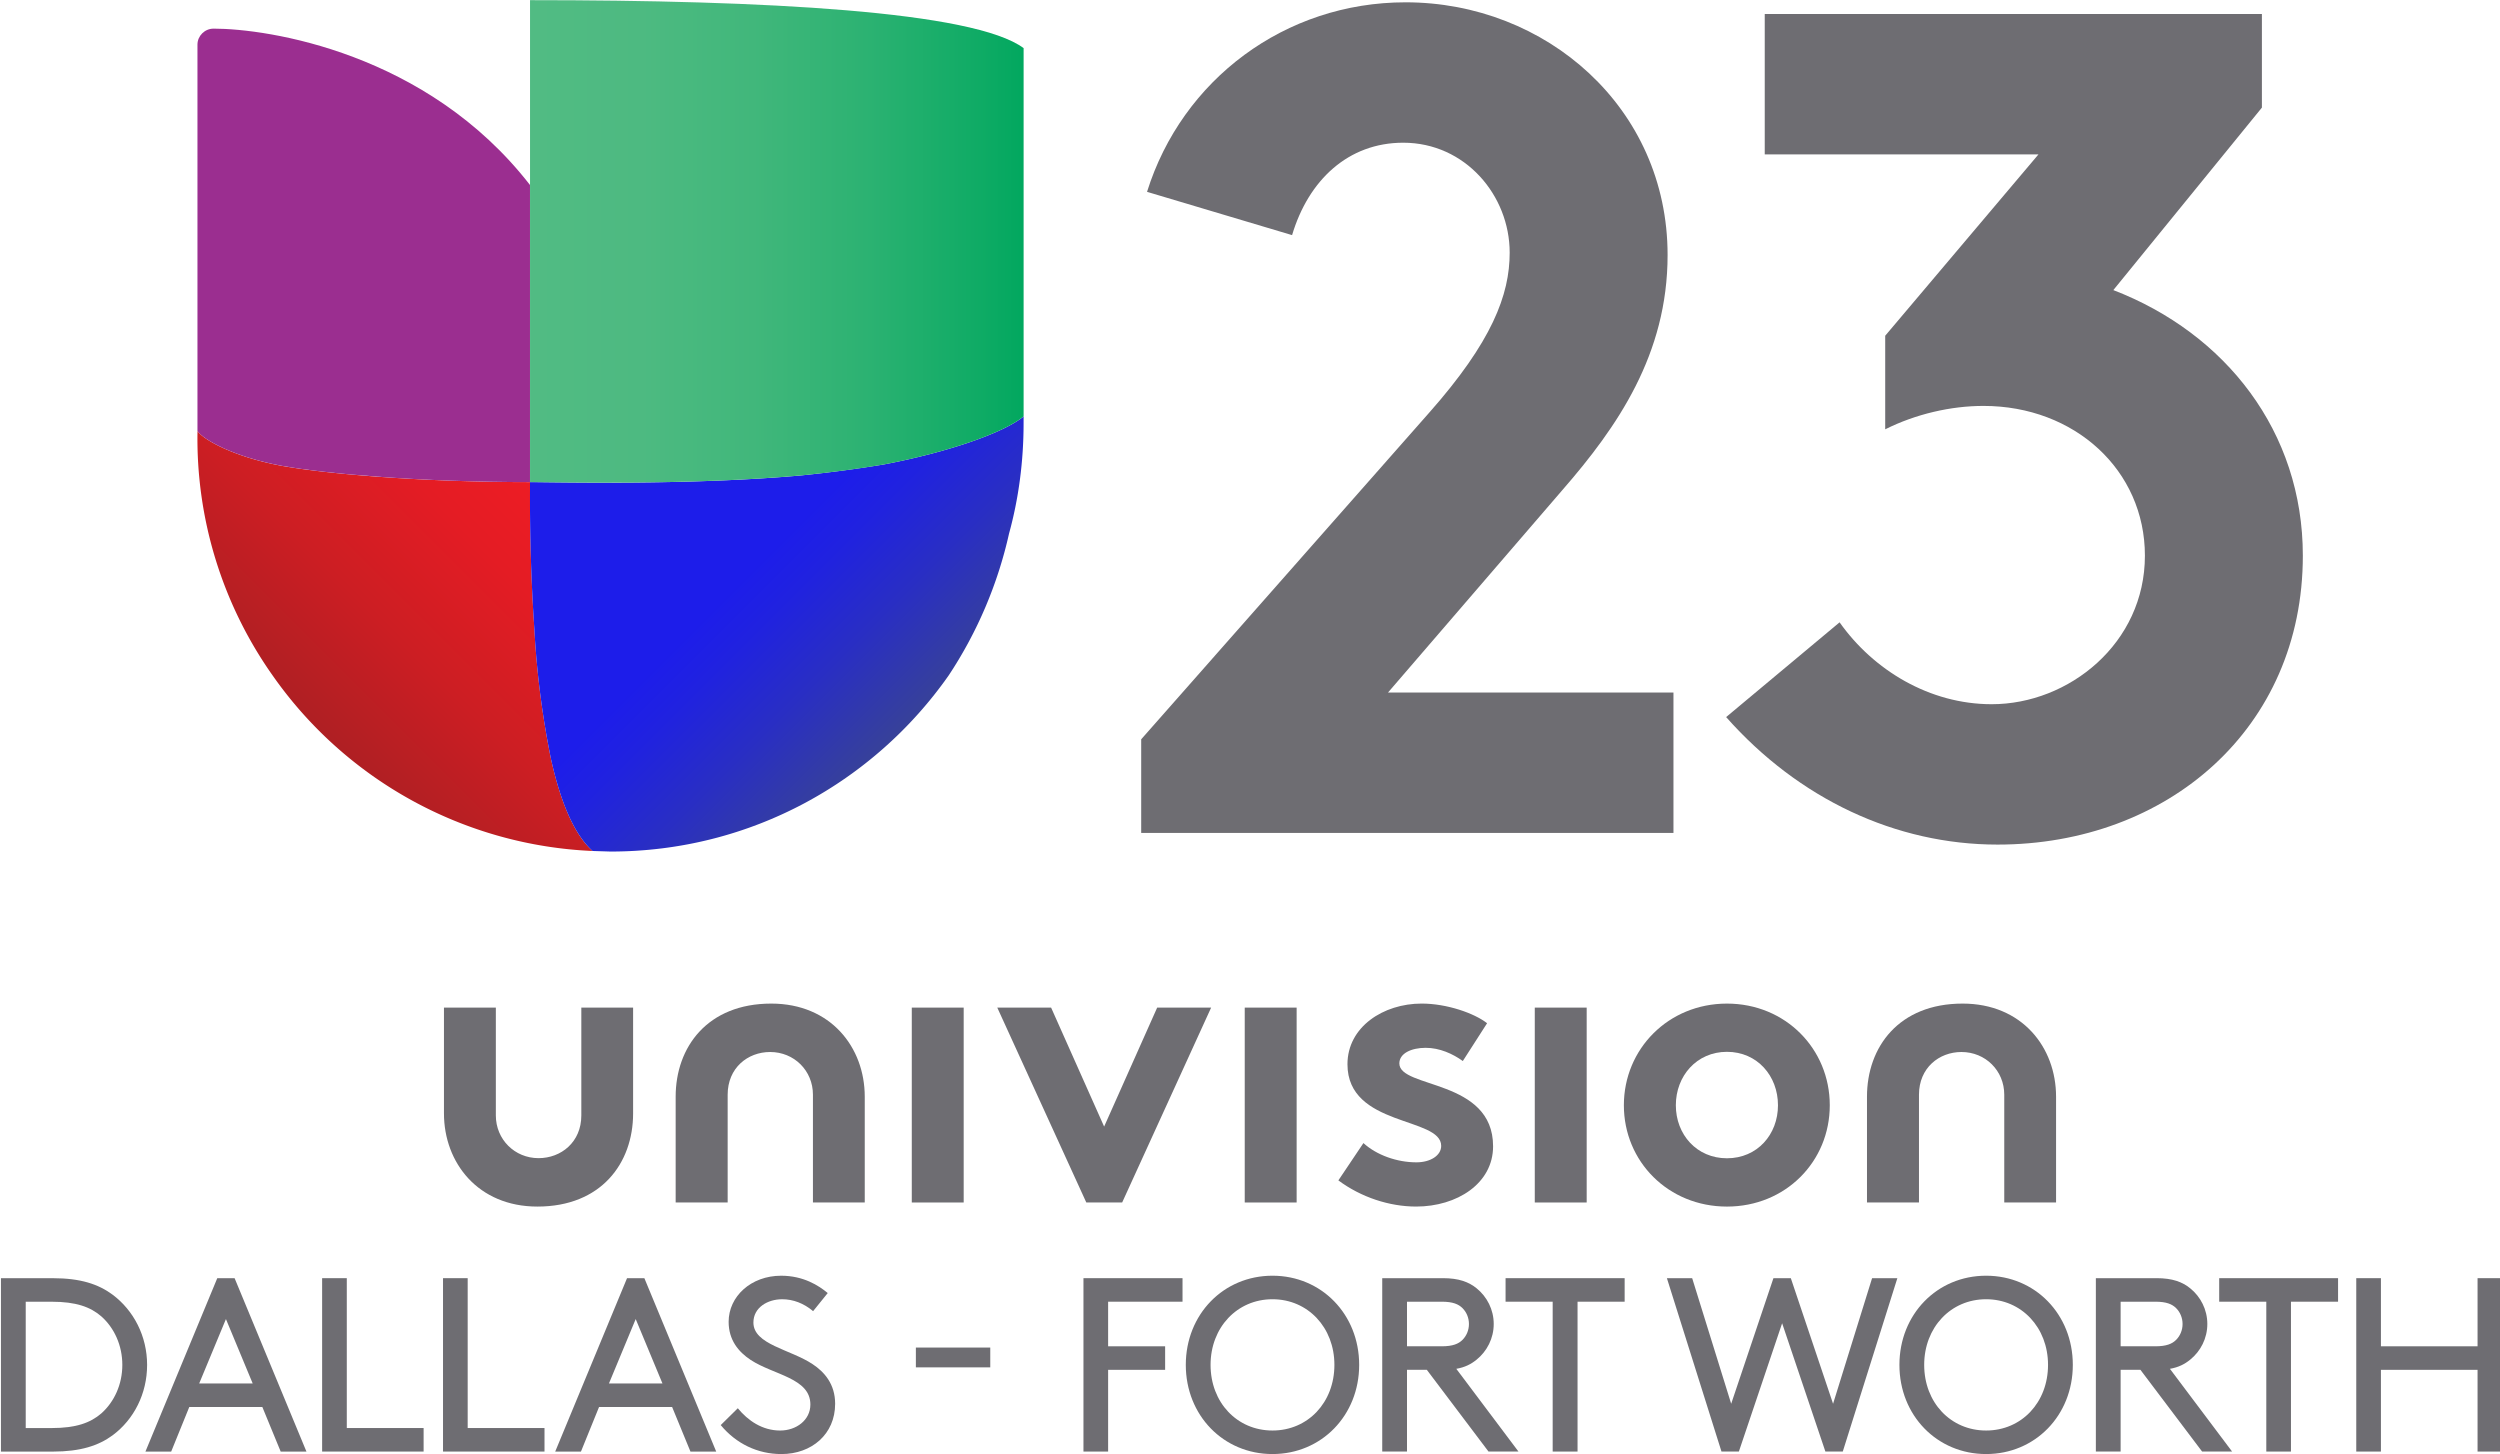 <svg width="3401.5" height="1978.4" version="1.1" viewBox="0 0 3401.5 1978.4" xmlns="http://www.w3.org/2000/svg">
 <defs>
  <linearGradient id="linearGradient1021" x1="4.635" x2="13.922" y1="29.228" y2="19.941" gradientTransform="matrix(38.661,0,0,38.661,-1838,-726.03)" gradientUnits="userSpaceOnUse">
   <stop stop-color="#AE1F23" offset="0"/>
   <stop stop-color="#CC1E23" offset=".382"/>
   <stop stop-color="#E41C24" offset=".764"/>
   <stop stop-color="#ED1C24" offset="1"/>
  </linearGradient>
  <linearGradient id="linearGradient1019" x1="16.003" x2="28.544" y1="16.905" y2="29.446" gradientTransform="matrix(38.661,0,0,38.661,-1834.8,-729.03)" gradientUnits="userSpaceOnUse">
   <stop stop-color="#1D1DEA" offset=".497"/>
   <stop stop-color="#2022E0" offset=".601"/>
   <stop stop-color="#292EC4" offset=".78"/>
   <stop stop-color="#374199" offset="1"/>
  </linearGradient>
  <linearGradient id="linearGradient999" x1="25687" x2="46087" y1="9971.9" y2="9971.9" gradientTransform="matrix(.038 0 0 .038 -2285.4 -729.03)" gradientUnits="userSpaceOnUse">
   <stop stop-color="#51BB83" offset="0"/>
   <stop stop-color="#4DBA81" offset=".218"/>
   <stop stop-color="#41B77B" offset=".443"/>
   <stop stop-color="#2CB272" offset=".67"/>
   <stop stop-color="#0FAB65" offset=".899"/>
   <stop stop-color="#00A75E" offset="1"/>
  </linearGradient>
  <linearGradient id="linearGradient987" x1="11942" x2="25686" y1="10549" y2="10549" gradientTransform="matrix(1.461,0,0,1.461,-2285.4,-730.78)" gradientUnits="userSpaceOnUse">
   <stop stop-color="#9B2E90" offset="0"/>
   <stop stop-color="#A82C9B" offset=".225"/>
   <stop stop-color="#BE27AF" offset=".697"/>
   <stop stop-color="#C626B6" offset="1"/>
  </linearGradient>
 </defs>
 <g transform="translate(1940.6 1053)" fill-rule="evenodd">
  <g transform="matrix(.871 0 0 .871 -74.51 -417.82)">
   <path d="m-1218.2 598.73c-28.608-26.791-49.043-77.194-63.572-142.58a1394.5 1394.5 0 0 1-25.883-202.52 3039.7 3039.7 0 0 1-6.811-217.06v-12.714c-169.83 0-317.41-12.714-387.78-25.429-74.015-13.623-123.06-40.868-131.69-54.49a641.16 641.16 0 0 0 117.61 382.34 644.34 644.34 0 0 0 499.51 273.82l-1.362-1.362" fill="url(#linearGradient1021)" stroke-width="38.661"/>
   <path d="m-543.47-78.755c-29.97 24.975-115.83 55.416-218 74.941-40.868 6.811-84.896 12.665-129.4 17.206-177.09 15.893-385.97 10.465-423.69 10.465v12.683a3039.7 3039.7 0 0 0 6.829 217.11 1394.5 1394.5 0 0 0 25.898 202.48c14.531 65.39 34.983 115.82 63.591 142.61l1.331 1.331 28.115 0.887c218.87 0 411.9-108.91 528.57-275.56 44.531-67.378 76.4-142.37 94.012-221.19 14.985-54.49 22.704-112.56 22.704-172.5v-0.532z" fill="url(#linearGradient1019)" stroke-width="38.661"/>
   <path d="m-1314.5 23.86c37.235 0 246.57 5.449 423.65-10.444 44.5-4.541 88.094-9.99 129.87-17.256 101.72-19.526 187.54-49.951 217.51-74.926v-575.32c-77.651-57.668-404.15-74.926-771.03-74.926z" fill="url(#linearGradient999)" stroke-width="45.408"/>
   <path d="m-1809-684.5c-13.623 0-25.01 11.299-25.01 24.922v603.52c8.628 13.623 57.687 40.834 131.7 54.456 70.383 12.714 217.92 25.454 387.74 25.454v-464.13c-160.75-207.07-409.51-244.25-494.44-244.25z" fill="url(#linearGradient987)" stroke-width="38.661"/>
  </g>
  <g fill="#6e6d72">
   <path d="m-379.94-791.98c47.755-152.78 187.81-257.87 351.75-257.87 191 0 356.52 143.27 356.52 343.82 0 135.29-68.427 233.97-143.24 319.9l-237.15 275.37h388.37v191.02h-724.2v-127.36l391.55-444.06c85.934-97.113 109.81-160.75 109.81-218.06 0-77.982-60.496-149.61-144.85-149.61-74.797 0-128.92 50.919-151.22 125.74z"/>
   <path d="m562.35-206.26c46.152 65.263 122.57 111.41 206.93 111.41 105.02 0 208.49-82.77 208.49-202.14 0-116.2-95.489-203.72-219.64-203.72-44.57 0-92.325 11.116-133.71 31.83v-127.32l208.53-246.73h-372.44v-190.98h676.44v127.32l-202.14 248.29c152.8 58.871 257.84 192.58 257.84 361.31 0 235.57-184.63 393.14-415.41 393.14-138.48 0-270.58-62.056-369.26-173.49z"/>
  </g>
 </g>
 <g transform="matrix(.652 0 0 .652 -2380.8 1968.8)" fill="#6e6d72" fill-rule="evenodd">
  <path d="m3862.9-272.67c-22.738-19.659-52.733-30.501-103.4-30.501h-54.273v263.62h54.273c50.666 0 80.661-10.863 103.4-30.501 27.4-24.299 43.916-60.981 43.916-101.31 0-40.309-16.516-77.033-43.916-101.31zm-209.37 282.23v-361.83h108.57c57.374 0 94.582 12.403 124.05 34.129 44.444 33.074 72.371 86.82 72.371 146.79s-27.4 113.71-71.844 146.81c-29.467 21.705-67.203 34.108-124.58 34.108z"/>
  <path d="m4067.2-132.6h111.65l-55.834-134.39zm131.79 49.105h-152.46l-37.757 93.042h-53.746l149.91-361.83h36.175l149.91 361.83h-53.746z"/>
  <polygon transform="matrix(42.187 0 0 42.187 .004 -1132.2)" points="103.71 18.486 103.71 25.899 107.51 25.899 107.51 27.063 102.49 27.063 102.49 18.486"/>
  <polygon transform="matrix(42.187 0 0 42.187 .004 -1132.2)" points="109.69 18.486 109.69 25.899 113.49 25.899 113.49 27.063 108.47 27.063 108.47 18.486"/>
  <path d="m4922.3-132.6h111.65l-55.834-134.39zm131.81 49.105h-152.48l-37.757 93.042h-53.725l149.89-361.83h36.175l149.91 361.83h-53.746z"/>
  <path d="m5191.2-80.898c21.199 25.839 51.172 46.511 88.381 46.511 33.602 0 63.069-21.705 63.069-54.273 0-55.307-76.484-61.508-124.58-93.042-25.839-17.064-46.004-41.87-46.004-79.606 0-52.733 46.532-96.143 109.58-96.143 46.026 0 78.066 20.165 97.198 36.175l-30.501 37.757c-19.638-16.558-41.891-24.827-64.63-24.827-29.974 0-59.947 17.043-59.947 48.599 0 45.983 76.99 55.813 123.52 86.841 24.299 16.01 47.038 41.343 47.038 82.707 0 63.554-49.105 104.92-112.15 104.92-49.632 0-94.603-21.705-126.62-60.474z"/>
  <polygon transform="matrix(42.187 0 0 42.187 .004 -1132.2)" points="135.54 22.898 135.54 21.918 131.86 21.918 131.86 22.898"/>
  <polygon transform="matrix(42.187 0 0 42.187 .004 -1132.2)" points="145.05 19.65 141.37 19.65 141.37 21.856 144.19 21.856 144.19 23.02 141.37 23.02 141.37 27.063 140.15 27.063 140.15 18.486 145.05 18.486"/>
  <path transform="matrix(42.187 0 0 42.187 .004 -1132.2)" d="m149.5 26.022c1.752 0 3.063-1.385 3.063-3.247 0-1.85-1.312-3.247-3.063-3.247s-3.063 1.397-3.063 3.247c0 1.862 1.312 3.247 3.063 3.247m0-7.658c2.426 0 4.288 1.911 4.288 4.411s-1.863 4.411-4.288 4.411-4.288-1.911-4.288-4.411 1.862-4.411 4.288-4.411"/>
  <path transform="matrix(42.187 0 0 42.187 .004 -1132.2)" d="m157.87 21.856c0.551 0 0.833-0.122 1.03-0.319 0.196-0.196 0.318-0.478 0.318-0.784 0-0.306-0.122-0.589-0.318-0.784-0.197-0.197-0.478-0.319-1.03-0.319h-1.716v2.205zm-1.716 1.164v4.043h-1.225v-8.577h3.002c0.784 0 1.274 0.184 1.667 0.502 0.514 0.416 0.846 1.054 0.846 1.764 0 0.711-0.331 1.347-0.846 1.764-0.27 0.221-0.576 0.38-1.005 0.454l3.075 4.093h-1.482l-3.051-4.043z"/>
  <polygon transform="matrix(42.187 0 0 42.187 .004 -1132.2)" points="166.92 18.486 166.92 19.65 164.59 19.65 164.59 27.063 163.36 27.063 163.36 19.65 161.03 19.65 161.03 18.486"/>
  <polygon transform="matrix(42.187 0 0 42.187 .004 -1132.2)" points="172.19 24.699 174.28 18.486 175.14 18.486 177.23 24.699 179.16 18.486 180.41 18.486 177.71 27.063 176.85 27.063 174.71 20.716 172.57 27.063 171.71 27.063 169.01 18.486 170.26 18.486"/>
  <path transform="matrix(42.187 0 0 42.187 .004 -1132.2)" d="m184.8 26.022c1.752 0 3.063-1.385 3.063-3.247 0-1.85-1.311-3.247-3.063-3.247-1.752 0-3.063 1.397-3.063 3.247 0 1.862 1.311 3.247 3.063 3.247m0-7.658c2.426 0 4.289 1.911 4.289 4.411s-1.863 4.411-4.289 4.411c-2.426 0-4.288-1.911-4.288-4.411s1.862-4.411 4.288-4.411"/>
  <path transform="matrix(42.187 0 0 42.187 .004 -1132.2)" d="m193.17 21.856c0.551 0 0.833-0.122 1.03-0.319 0.196-0.196 0.318-0.478 0.318-0.784 0-0.306-0.122-0.589-0.318-0.784-0.197-0.197-0.478-0.319-1.03-0.319h-1.716v2.205zm-1.716 1.164v4.043h-1.225v-8.577h3.002c0.784 0 1.274 0.184 1.666 0.502 0.514 0.416 0.846 1.054 0.846 1.764 0 0.711-0.331 1.347-0.846 1.764-0.27 0.221-0.576 0.38-1.005 0.454l3.076 4.093h-1.483l-3.051-4.043z"/>
  <polygon transform="matrix(42.187 0 0 42.187 .004 -1132.2)" points="202.21 18.486 202.21 19.65 199.88 19.65 199.88 27.063 198.66 27.063 198.66 19.65 196.33 19.65 196.33 18.486"/>
  <polygon transform="matrix(42.187 0 0 42.187 .004 -1132.2)" points="204.33 18.486 204.33 21.856 209.11 21.856 209.11 18.486 210.34 18.486 210.34 27.063 209.11 27.063 209.11 23.02 204.33 23.02 204.33 27.063 203.11 27.063 203.11 18.486"/>
 </g>
 <g transform="matrix(.556 0 0 .556 -122.28 2010.9)" fill="#6e6d72" fill-rule="evenodd">
  <polygon transform="matrix(55.416 0 0 55.416 .004 -1197.1)" points="44.232 2.028 44.232 0.832 46.524 0.832 46.524 9.438 44.232 9.438"/>
  <polygon transform="matrix(55.416 0 0 55.416 .004 -1197.1)" points="58.935 2.028 58.935 0.832 61.227 0.832 61.227 9.438 58.935 9.438"/>
  <polygon transform="matrix(55.416 0 0 55.416 .004 -1197.1)" points="71.743 2.028 71.743 0.832 74.035 0.832 74.035 9.438 71.743 9.438"/>
  <path d="m2000.6-674.14v-263.7c0-65.489 48.913-104.5 103.99-104.5 58.558 0 104.7 45.48 104.7 104.5v263.7h126.78v-258.85c0-120.89-83.446-227.82-228.69-227.82-156.11 0-234.03 106.26-234.03 227.82v258.85z"/>
  <path d="m4915.9-674.14v-263.7c0-65.489 49.03-104.5 103.99-104.5 58.558 0 104.7 45.48 104.7 104.5v263.7h126.78v-258.85c0-120.89-83.446-227.82-228.67-227.82-156.13 0-234.03 106.26-234.03 227.82v258.85z"/>
  <polygon transform="matrix(55.416 0 0 55.416 .004 -1178.7)" points="55.069 0.499 57.452 0.499 53.523 9.104 51.938 9.104 48.007 0.499 50.384 0.499 52.726 5.754"/>
  <path d="m3556.4-819.49c32.216 29.43 82.071 47.143 129.69 47.143 34.239 0 60.601-16.724 60.601-40.236 0-71.704-229.36-46.153-229.36-199.77 0-91.535 87.886-148.51 181.53-148.51 61.642 0 128.82 23.512 160.15 48.093l-59.402 92.504c-24.476-17.654-56.711-32.319-90.95-32.319-34.946 0-64.372 13.557-64.372 38.178 0 62.006 229.4 37.326 229.4 202.82 0 91.317-88.691 147.46-188.32 147.46-65.413 0-134.83-22.76-190.27-64.045z"/>
  <path d="m4446-782.28c74.233 0 124.85-58.147 124.85-129.73 0-71.763-50.622-130.78-124.85-130.78-74.076 0-125.09 59.018-125.09 130.78 0 71.585 51.014 129.73 125.09 129.73m0-378.53c143.5 0 251.61 111.11 251.61 248.8 0 137.79-108.12 247.93-251.61 247.93s-252.26-110.14-252.26-247.93c0-137.69 108.77-248.8 252.26-248.8"/>
  <path d="m1642.5-1151v263.94c0 65.252-49.443 104.48-104.66 104.48-58.361 0-104.52-45.797-104.52-104.48v-263.94h-126.96v258.97c0 120.57 83.387 227.94 228.67 227.94 156.17 0 234.19-106.28 234.19-227.94v-258.97z"/>
 </g>
</svg>
